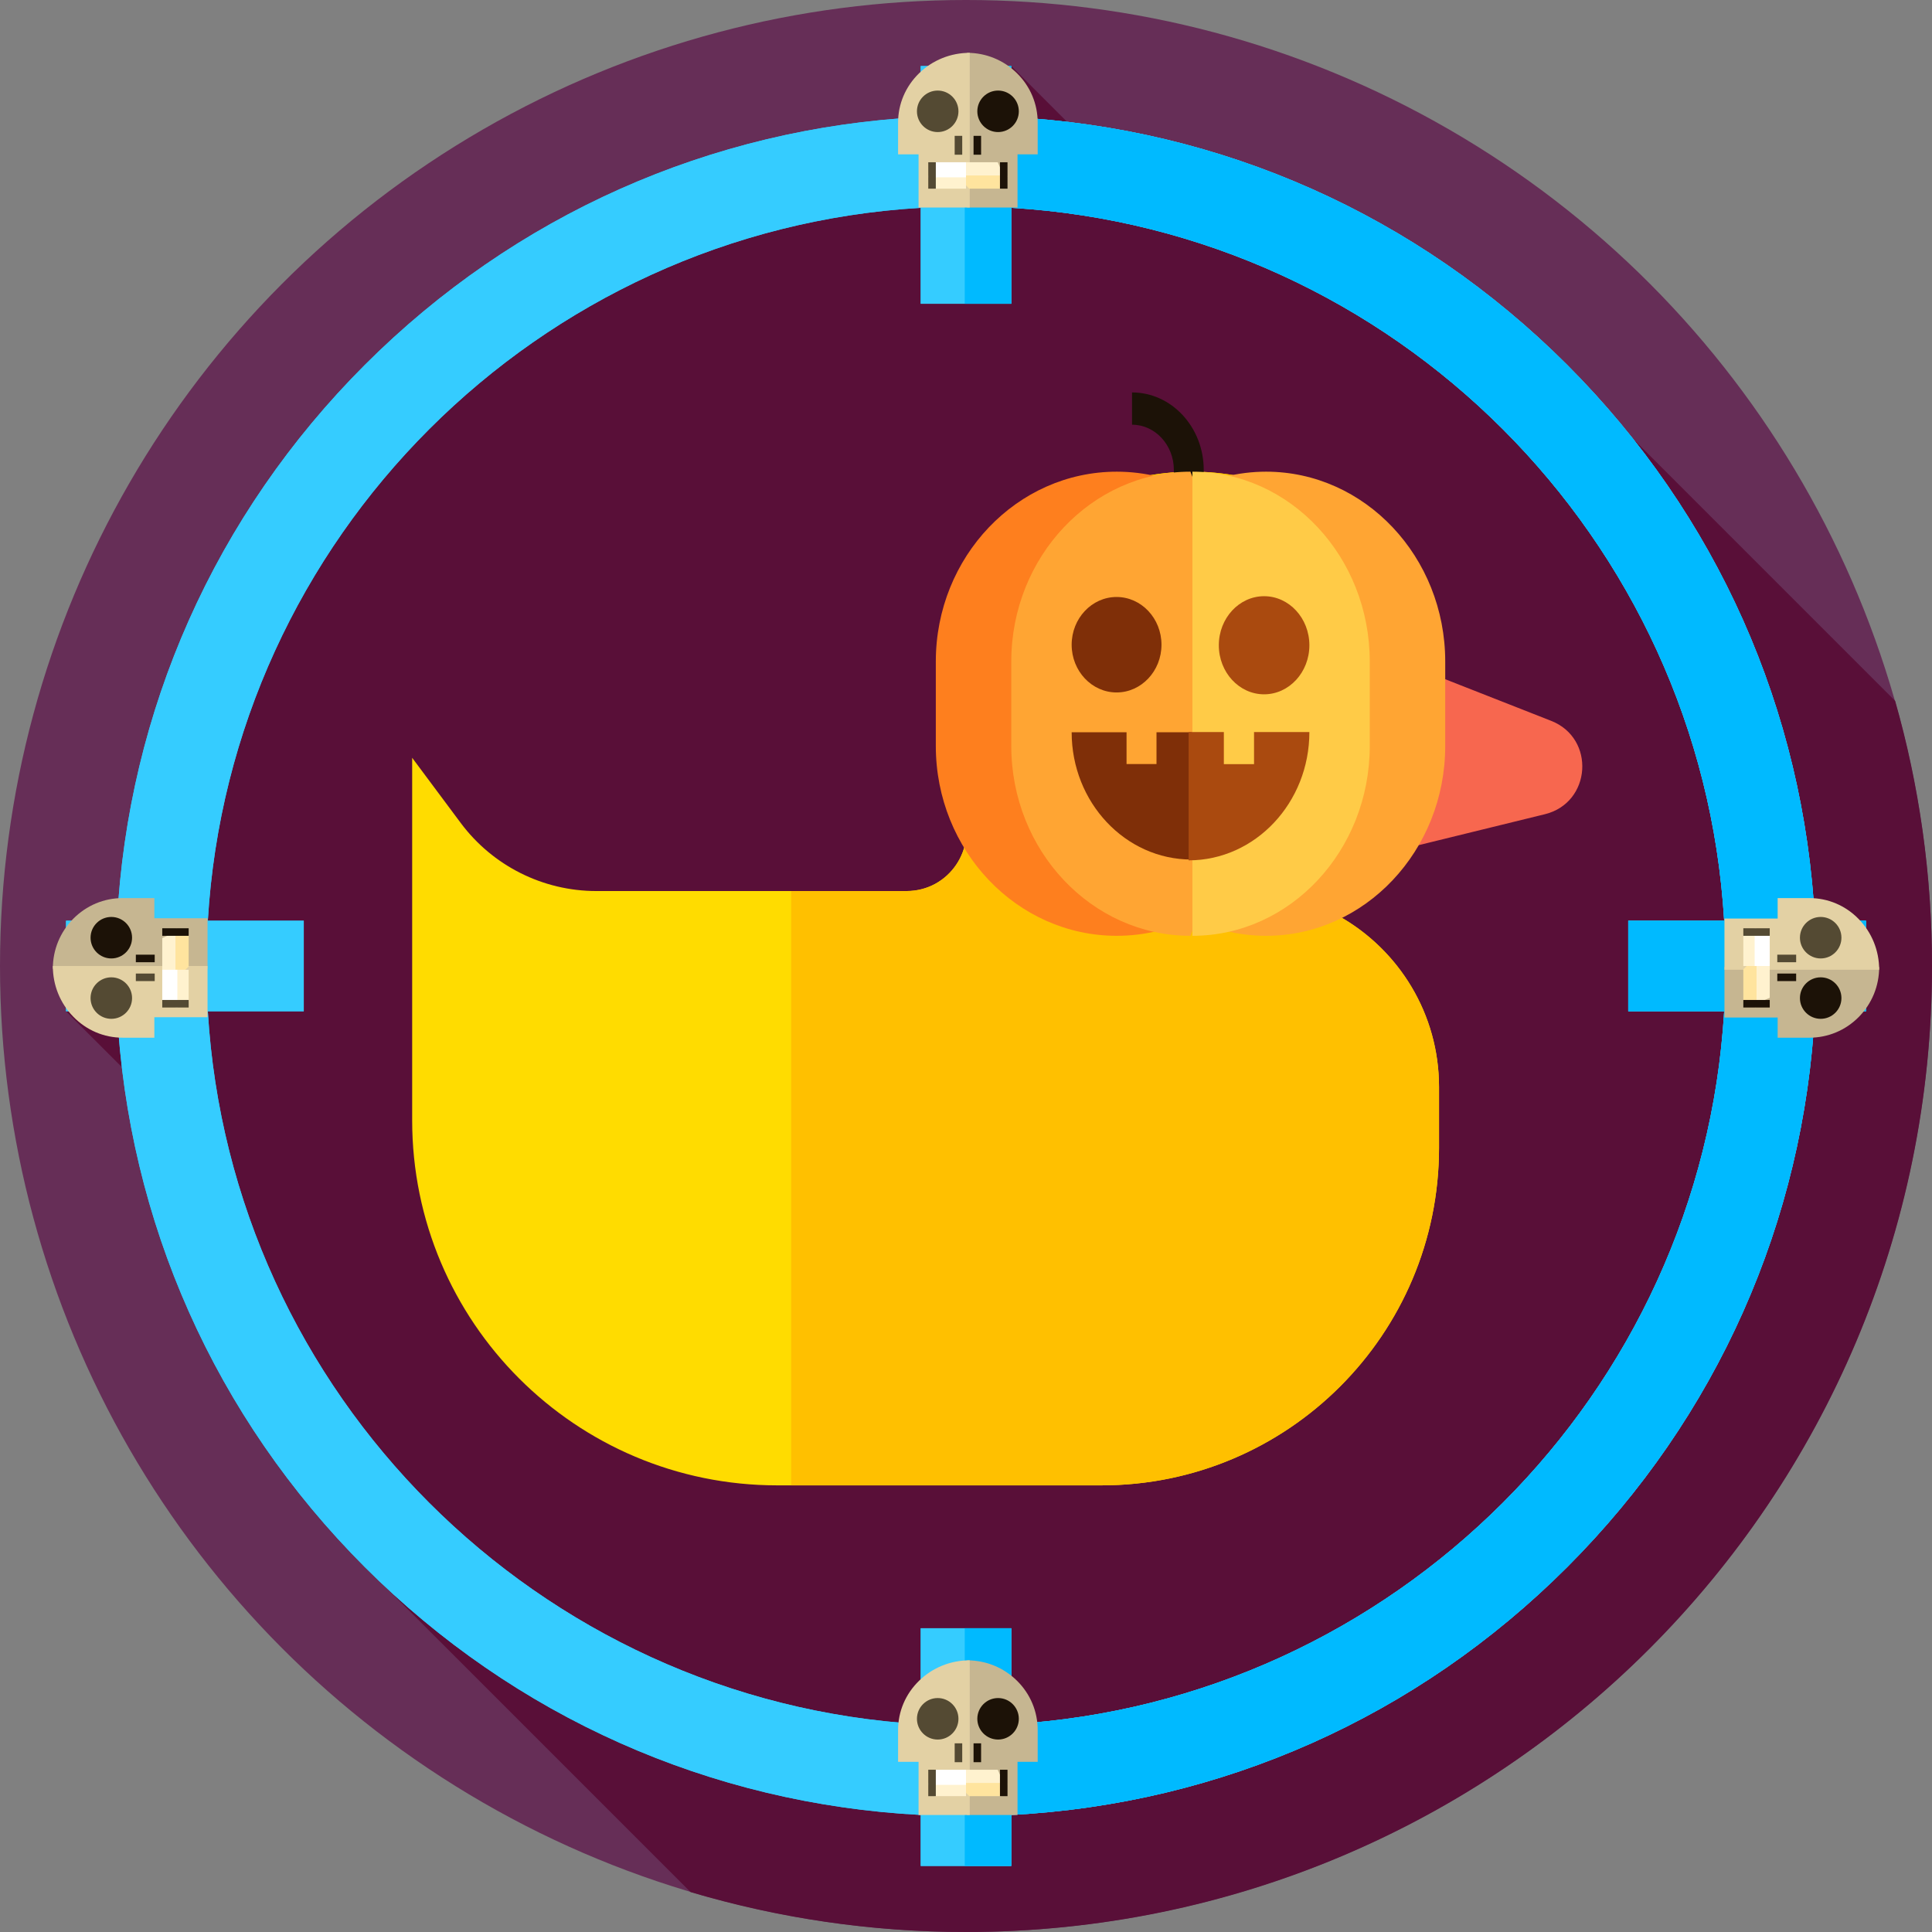 
<svg width="512px" height="512px" viewBox="0 0 512 512" version="1.1" xmlns="http://www.w3.org/2000/svg" xmlns:xlink="http://www.w3.org/1999/xlink">
    <rect x="0" y="0" width="512" height="512" fill="#808080" stroke="none"/>
    <!-- Generator: Sketch 49.2 (51160) - http://www.bohemiancoding.com/sketch -->
    <desc>Created with Sketch.</desc>
    <defs></defs>
    <g id="Page-1" stroke="none" stroke-width="1" fill="none" fill-rule="evenodd">
        <g id="server-logo" fill-rule="nonzero">
            <circle id="Oval" fill="#662E57" cx="256" cy="256" r="256"></circle>
            <path d="M512,256 C512,231.641 508.596,208.077 502.24,185.756 L432.791,116.307 L305.207,54.707 L268,17.5 L223.667,49 L109.228,96.333 L54.707,205.667 L17.5,268 L54.707,305.207 L91.15,409.565 L183.008,501.423 C206.142,508.293 230.636,512 256,512 C397.385,512 512,397.385 512,256 Z" id="Shape" fill="#590F38"></path>
            <path d="M240.267,236.137 C251.487,236.137 259.133,224.833 255.018,214.394 C252.094,206.975 250.487,198.894 250.487,190.435 C250.487,153.942 280.36,124.426 316.986,125.008 C351.509,125.556 379.968,153.328 381.308,187.829 C382.183,210.362 371.658,230.486 355.037,242.898 C370.751,251.827 381.358,268.705 381.358,288.07 L381.358,304.154 C381.358,353.574 341.295,393.637 291.875,393.637 L205.981,393.637 C152.546,393.637 109.228,350.319 109.228,296.883 L109.228,200.822 L122.092,218.087 C130.555,229.445 143.886,236.136 158.049,236.136 L240.267,236.136 L240.267,236.137 Z" id="Shape" fill="#FFDC00"></path>
            <path d="M355.037,242.898 C371.658,230.486 382.183,210.362 381.308,187.829 C379.968,153.328 351.509,125.556 316.986,125.008 C280.36,124.427 250.487,153.943 250.487,190.436 C250.487,198.894 252.094,206.976 255.018,214.394 C259.133,224.832 251.487,236.137 240.267,236.137 L209.667,236.137 L209.667,393.637 L291.876,393.637 C341.296,393.637 381.359,353.574 381.359,304.154 L381.359,288.07 C381.358,268.705 370.751,251.827 355.037,242.898 Z" id="Shape" fill="#FFC000"></path>
            <circle id="Oval" fill="#005C83" cx="335.31" cy="188.01" r="8.656"></circle>
            <path d="M381.358,179.357 L411.073,191.031 C422.887,195.672 421.741,212.753 409.414,215.775 L371.431,225.088 C371.431,225.088 355.738,225.058 351.583,215.364 C347.429,205.67 368.202,203.592 381.358,179.357 Z" id="Shape" fill="#F7674F"></path>
            <path d="M494.5,244 L480.973,244 C478.071,188.332 455.018,136.405 415.307,96.693 C375.595,56.982 323.668,33.929 268,31.026 L268,17.5 L244,17.5 L244,31.026 C188.332,33.928 136.405,56.982 96.693,96.693 C56.981,136.404 33.929,188.332 31.027,244 L17.5,244 L17.5,268 L31.027,268 C33.929,323.668 56.982,375.595 96.694,415.307 C136.406,455.019 188.332,478.071 244,480.974 L244,494.5 L268,494.5 L268,480.974 C323.668,478.072 375.595,455.018 415.307,415.307 C455.018,375.596 478.071,323.669 480.973,268 L494.5,268 L494.5,244 Z M268,456.926 L268,431.5 L244,431.5 L244,456.926 C142.544,450.93 61.071,369.455 55.075,268 L80.5,268 L80.5,244 L55.075,244 C61.071,142.545 142.544,61.07 244,55.074 L244,80.5 L268,80.5 L268,55.074 C369.455,61.07 450.929,142.545 456.925,244 L431.5,244 L431.5,268 L456.925,268 C450.929,369.455 369.455,450.93 268,456.926 Z" id="Shape" fill="#35CCFF"></path>
            <path d="M494.5,244 L480.973,244 C478.071,188.332 455.018,136.405 415.307,96.693 C375.595,56.982 323.668,33.929 268,31.026 L268,17.5 L244,17.5 L244,31.026 C188.332,33.928 136.405,56.982 96.693,96.693 C56.981,136.404 33.929,188.332 31.027,244 L17.5,244 L17.5,268 L31.027,268 C33.929,323.668 56.982,375.595 96.694,415.307 C136.406,455.019 188.332,478.071 244,480.974 L244,494.5 L268,494.5 L268,480.974 C323.668,478.072 375.595,455.018 415.307,415.307 C455.018,375.596 478.071,323.669 480.973,268 L494.5,268 L494.5,244 Z M268,456.926 L268,431.5 L244,431.5 L244,456.926 C142.544,450.93 61.071,369.455 55.075,268 L80.5,268 L80.5,244 L55.075,244 C61.071,142.545 142.544,61.07 244,55.074 L244,80.5 L268,80.5 L268,55.074 C369.455,61.07 450.929,142.545 456.925,244 L431.5,244 L431.5,268 L456.925,268 C450.929,369.455 369.455,450.93 268,456.926 Z" id="Shape" fill="#35CCFF"></path>
            <path d="M480.973,244 C478.071,188.332 455.018,136.405 415.307,96.693 C375.595,56.982 323.668,33.929 268,31.026 L268,17.5 L255.667,17.5 L255.667,80.5 L268,80.5 L268,55.074 C369.455,61.07 450.929,142.545 456.925,244 L431.5,244 L431.5,268 L456.925,268 C450.929,369.455 369.455,450.93 268,456.926 L268,431.5 L255.667,431.5 L255.667,494.5 L268,494.5 L268,480.974 C323.668,478.072 375.595,455.018 415.307,415.307 C455.018,375.596 478.071,323.669 480.973,268 L494.5,268 L494.5,244 L480.973,244 Z" id="Shape" fill="#00BAFF"></path>
        </g>
        <g id="skull" transform="translate(238, 440)" fill-rule="nonzero">
            <path d="M31.52,5.418 C27.986,1.924 23.287,0 18.29,0 L11,20.5 L18.29,41 L31.654,41 L31.654,26.906 L37,26.906 L37,18.498 C37,13.557 35.054,8.912 31.52,5.418 Z" id="Shape" fill="#C6B691"></path>
            <path d="M5.565,5.418 C1.976,8.912 0,13.557 0,18.498 L0,26.906 L5.429,26.906 L5.429,41 L19,41 L19,0 C13.925,0 9.154,1.924 5.565,5.418 Z" id="Shape" fill="#E3D1A4"></path>
            <rect id="Rectangle-path" fill="#544A33" x="15" y="22" width="2" height="5"></rect>
            <rect id="Rectangle-path" fill="#1C1207" x="20" y="22" width="2" height="5"></rect>
            <path d="M10.5,21 C7.467,21 5,18.533 5,15.5 C5,12.467 7.467,10 10.5,10 C13.533,10 16,12.467 16,15.5 C16,18.533 13.533,21 10.5,21 Z" id="Shape" fill="#544A33"></path>
            <path d="M26.5,21 C23.467,21 21,18.533 21,15.5 C21,12.467 23.467,10 26.5,10 C29.533,10 32,12.467 32,15.5 C32,18.533 29.533,21 26.5,21 Z" id="Shape" fill="#1C1207"></path>
            <polygon id="Shape" fill="#FFE49E" points="29 32.667 27.378 36 18.865 36 14 31"></polygon>
            <g id="Group" transform="translate(8, 29)" fill="#FFF2CF">
                <polygon id="Shape" points="10 1.75 10 7 1.6 7 0 3.5"></polygon>
                <polygon id="Shape" points="18.4 0 20 3.5 10 3.5 8.4 1.75 10 0"></polygon>
            </g>
            <polygon id="Shape" fill="#FFFFFF" points="18 29 18 33 8 33 9.6 29"></polygon>
            <rect id="Rectangle-path" fill="#1C1207" x="27" y="29" width="2" height="7"></rect>
            <rect id="Rectangle-path" fill="#544A33" x="8" y="29" width="2" height="7"></rect>
        </g>
        <g id="skull" transform="translate(34.5, 256.5) rotate(-90) translate(-34.5, -256.5) translate(16, 236)" fill-rule="nonzero">
            <path d="M31.52,5.418 C27.986,1.924 23.287,0 18.29,0 L11,20.5 L18.29,41 L31.654,41 L31.654,26.906 L37,26.906 L37,18.498 C37,13.557 35.054,8.912 31.52,5.418 Z" id="Shape" fill="#C6B691"></path>
            <path d="M5.565,5.418 C1.976,8.912 0,13.557 0,18.498 L0,26.906 L5.429,26.906 L5.429,41 L19,41 L19,0 C13.925,0 9.154,1.924 5.565,5.418 Z" id="Shape" fill="#E3D1A4"></path>
            <rect id="Rectangle-path" fill="#544A33" x="15" y="22" width="2" height="5"></rect>
            <rect id="Rectangle-path" fill="#1C1207" x="20" y="22" width="2" height="5"></rect>
            <path d="M10.5,21 C7.467,21 5,18.533 5,15.5 C5,12.467 7.467,10 10.5,10 C13.533,10 16,12.467 16,15.5 C16,18.533 13.533,21 10.5,21 Z" id="Shape" fill="#544A33"></path>
            <path d="M26.5,21 C23.467,21 21,18.533 21,15.5 C21,12.467 23.467,10 26.5,10 C29.533,10 32,12.467 32,15.5 C32,18.533 29.533,21 26.5,21 Z" id="Shape" fill="#1C1207"></path>
            <polygon id="Shape" fill="#FFE49E" points="29 32.667 27.378 36 18.865 36 14 31"></polygon>
            <g id="Group" transform="translate(8, 29)" fill="#FFF2CF">
                <polygon id="Shape" points="10 1.75 10 7 1.6 7 0 3.5"></polygon>
                <polygon id="Shape" points="18.4 0 20 3.5 10 3.5 8.4 1.75 10 0"></polygon>
            </g>
            <polygon id="Shape" fill="#FFFFFF" points="18 29 18 33 8 33 9.6 29"></polygon>
            <rect id="Rectangle-path" fill="#1C1207" x="27" y="29" width="2" height="7"></rect>
            <rect id="Rectangle-path" fill="#544A33" x="8" y="29" width="2" height="7"></rect>
        </g>
        <g id="skull" transform="translate(477.5, 256.5) rotate(-270) translate(-477.5, -256.5) translate(459, 236)" fill-rule="nonzero">
            <path d="M31.52,5.418 C27.986,1.924 23.287,0 18.29,0 L11,20.5 L18.29,41 L31.654,41 L31.654,26.906 L37,26.906 L37,18.498 C37,13.557 35.054,8.912 31.52,5.418 Z" id="Shape" fill="#C6B691"></path>
            <path d="M5.565,5.418 C1.976,8.912 0,13.557 0,18.498 L0,26.906 L5.429,26.906 L5.429,41 L19,41 L19,0 C13.925,0 9.154,1.924 5.565,5.418 Z" id="Shape" fill="#E3D1A4"></path>
            <rect id="Rectangle-path" fill="#544A33" x="15" y="22" width="2" height="5"></rect>
            <rect id="Rectangle-path" fill="#1C1207" x="20" y="22" width="2" height="5"></rect>
            <path d="M10.5,21 C7.467,21 5,18.533 5,15.5 C5,12.467 7.467,10 10.5,10 C13.533,10 16,12.467 16,15.5 C16,18.533 13.533,21 10.5,21 Z" id="Shape" fill="#544A33"></path>
            <path d="M26.5,21 C23.467,21 21,18.533 21,15.5 C21,12.467 23.467,10 26.5,10 C29.533,10 32,12.467 32,15.5 C32,18.533 29.533,21 26.5,21 Z" id="Shape" fill="#1C1207"></path>
            <polygon id="Shape" fill="#FFE49E" points="29 32.667 27.378 36 18.865 36 14 31"></polygon>
            <g id="Group" transform="translate(8, 29)" fill="#FFF2CF">
                <polygon id="Shape" points="10 1.75 10 7 1.6 7 0 3.5"></polygon>
                <polygon id="Shape" points="18.4 0 20 3.5 10 3.5 8.4 1.75 10 0"></polygon>
            </g>
            <polygon id="Shape" fill="#FFFFFF" points="18 29 18 33 8 33 9.6 29"></polygon>
            <rect id="Rectangle-path" fill="#1C1207" x="27" y="29" width="2" height="7"></rect>
            <rect id="Rectangle-path" fill="#544A33" x="8" y="29" width="2" height="7"></rect>
        </g>
        <g id="skull" transform="translate(238, 14)" fill-rule="nonzero">
            <path d="M31.52,5.418 C27.986,1.924 23.287,0 18.29,0 L11,20.5 L18.29,41 L31.654,41 L31.654,26.906 L37,26.906 L37,18.498 C37,13.557 35.054,8.912 31.52,5.418 Z" id="Shape" fill="#C6B691"></path>
            <path d="M5.565,5.418 C1.976,8.912 0,13.557 0,18.498 L0,26.906 L5.429,26.906 L5.429,41 L19,41 L19,0 C13.925,0 9.154,1.924 5.565,5.418 Z" id="Shape" fill="#E3D1A4"></path>
            <rect id="Rectangle-path" fill="#544A33" x="15" y="22" width="2" height="5"></rect>
            <rect id="Rectangle-path" fill="#1C1207" x="20" y="22" width="2" height="5"></rect>
            <path d="M10.5,21 C7.467,21 5,18.533 5,15.5 C5,12.467 7.467,10 10.5,10 C13.533,10 16,12.467 16,15.5 C16,18.533 13.533,21 10.5,21 Z" id="Shape" fill="#544A33"></path>
            <path d="M26.5,21 C23.467,21 21,18.533 21,15.5 C21,12.467 23.467,10 26.5,10 C29.533,10 32,12.467 32,15.5 C32,18.533 29.533,21 26.5,21 Z" id="Shape" fill="#1C1207"></path>
            <polygon id="Shape" fill="#FFE49E" points="29 32.667 27.378 36 18.865 36 14 31"></polygon>
            <g id="Group" transform="translate(8, 29)" fill="#FFF2CF">
                <polygon id="Shape" points="10 1.75 10 7 1.6 7 0 3.5"></polygon>
                <polygon id="Shape" points="18.4 0 20 3.5 10 3.5 8.4 1.75 10 0"></polygon>
            </g>
            <polygon id="Shape" fill="#FFFFFF" points="18 29 18 33 8 33 9.6 29"></polygon>
            <rect id="Rectangle-path" fill="#1C1207" x="27" y="29" width="2" height="7"></rect>
            <rect id="Rectangle-path" fill="#544A33" x="8" y="29" width="2" height="7"></rect>
        </g>
        <g id="pumpkin" transform="translate(315.5, 176) scale(-1, 1) translate(-315.5, -176) translate(248, 104)" fill-rule="nonzero">
            <path d="M71.917,29 L64,29 L64,20.524 C64,9.207 72.523,0 83,0 L83,8.552 C76.889,8.552 71.917,13.922 71.917,20.524 L71.917,29 Z" id="Shape" fill="#1C1207"></path>
            <path d="M87.044,21 C83.322,21 79.606,21.454 76,22.349 L76,142.651 C79.606,143.546 83.322,144 87.044,144 C113.487,144 135,121.427 135,93.682 L135,71.318 C135,43.573 113.487,21 87.044,21 Z" id="Shape" fill="#FE7F1E"></path>
            <g id="Group" transform="translate(0, 21)" fill="#FFA533">
                <path d="M47.477,0 C51.162,0 54.841,0.454 58.411,1.349 L58.411,121.651 C54.841,122.546 51.162,123 47.477,123 C21.298,123 0,100.427 0,72.682 L0,50.318 C0,22.573 21.298,0 47.477,0 Z" id="Shape"></path>
                <path d="M115,50.318 L115,72.682 C115,100.427 93.701,123 67.523,123 L43.784,61.5 L67.523,0 C93.701,0 115,22.573 115,50.318 Z" id="Shape"></path>
            </g>
            <path d="M67,21 L67,144 C41.085,144 20,121.427 20,93.682 L20,71.318 C20,43.573 41.085,21 67,21 Z" id="Shape" fill="#FFCB47"></path>
            <path d="M48,80 C41.383,80 36,74.168 36,67 C36,59.832 41.383,54 48,54 C54.617,54 60,59.832 60,67 C60,74.168 54.617,80 48,80 Z" id="Shape" fill="#AA4A0F"></path>
            <g id="Group" transform="translate(58, 54)" fill="#7F2F08">
                <path d="M29.097,25.508 C22.533,25.508 17.194,19.833 17.194,12.858 C17.194,5.882 22.533,0.207 29.097,0.207 C35.66,0.207 41,5.882 41,12.858 C41,19.833 35.66,25.508 29.097,25.508 Z" id="Shape"></path>
                <path d="M26.452,36.051 L26.452,44.485 L18.516,44.485 L18.516,36.051 L9.258,36.051 L0.189,52.919 L9.258,69.786 C26.761,69.786 41,54.651 41,36.051 L26.452,36.051 Z" id="Shape"></path>
            </g>
            <path d="M58.667,90 L58.667,98.5 L50.667,98.5 L50.667,90 L36,90 C36,108.745 50.354,124 68,124 L68,90 L58.667,90 Z" id="Shape" fill="#AA4A0F"></path>
        </g>
    </g>
</svg>
